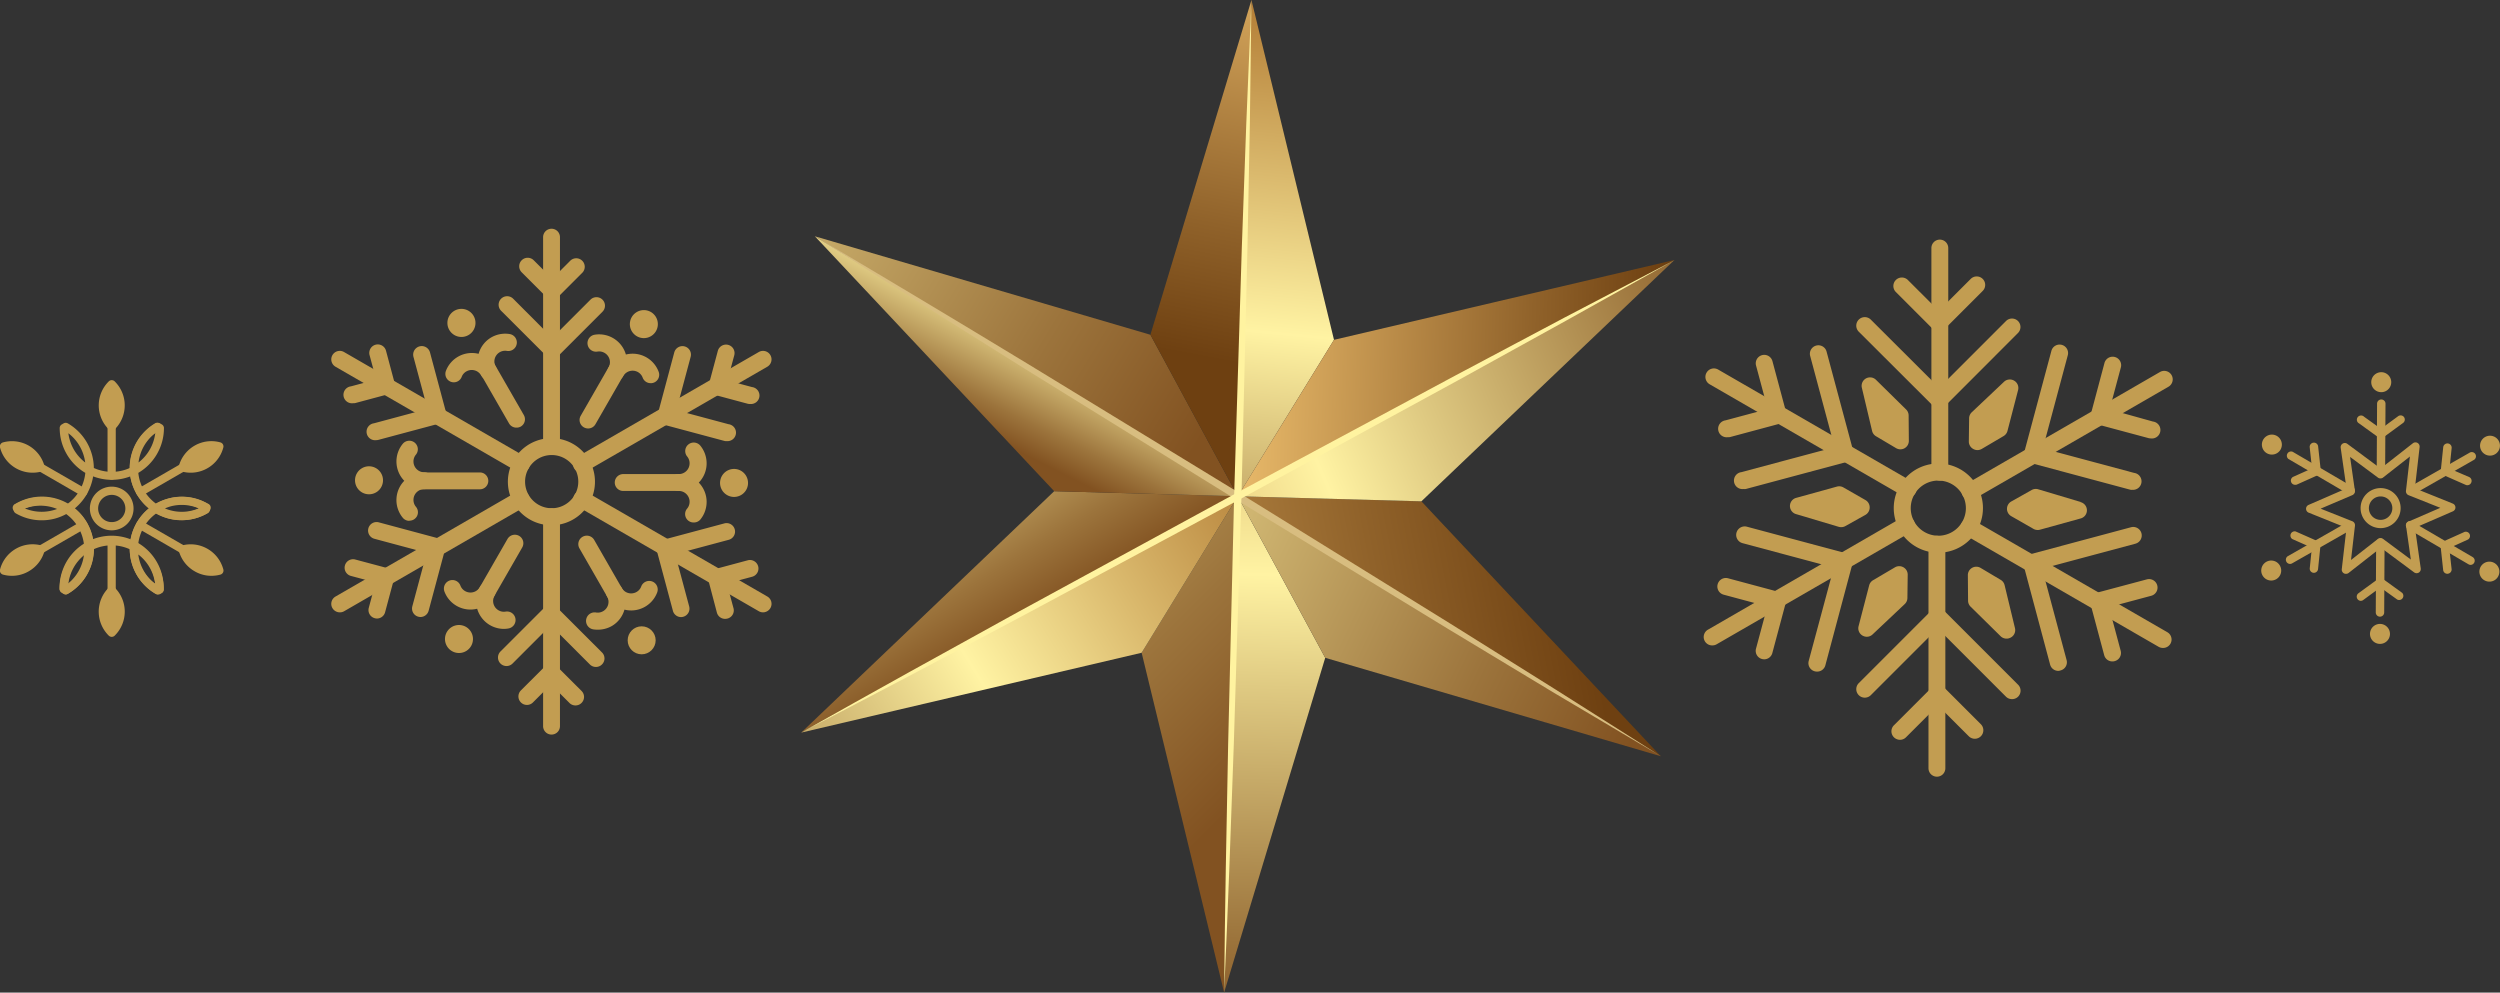 <svg xmlns="http://www.w3.org/2000/svg" xmlns:xlink="http://www.w3.org/1999/xlink" viewBox="0 0 593.03 235.45"><rect x="0" y="0" width="593.03" height="235.45" fill="#333333" stroke="none"/><defs><style>.cls-1{fill:url(#Безымянный_градиент_15);}.cls-2{fill:url(#Безымянный_градиент_10);}.cls-3{fill:url(#Безымянный_градиент_13);}.cls-4{fill:url(#Безымянный_градиент_13-2);}.cls-5{fill:url(#Безымянный_градиент_13-3);}.cls-6{fill:url(#Безымянный_градиент_15-2);}.cls-7{fill:url(#Безымянный_градиент_10-2);}.cls-8{fill:url(#Безымянный_градиент_10-3);}.cls-9{fill:url(#Безымянный_градиент_13-4);}.cls-10{fill:url(#Безымянный_градиент_13-5);}.cls-11{fill:url(#Безымянный_градиент_10-4);}.cls-12{fill:url(#Безымянный_градиент_15-3);}.cls-13{fill:#d8bd80;}.cls-14{fill:#fff3a0;}.cls-15{fill:#c29d51;}</style><linearGradient id="Безымянный_градиент_15" x1="4097.54" y1="-244.8" x2="4253.01" y2="-280.26" gradientTransform="matrix(-1, -0.03, 0.03, -1, 4478.8, 10.08)" gradientUnits="userSpaceOnUse"><stop offset="0" stop-color="#6e4011"/><stop offset="0.3" stop-color="#90622a"/><stop offset="0.96" stop-color="#e6b768"/><stop offset="1" stop-color="#ebbc6c"/></linearGradient><linearGradient id="Безымянный_градиент_10" x1="4169.58" y1="-364.52" x2="4170.49" y2="-142.67" gradientTransform="matrix(-1, -0.03, 0.03, -1, 4478.8, 10.08)" gradientUnits="userSpaceOnUse"><stop offset="0" stop-color="#825221"/><stop offset="0.12" stop-color="#9c743c"/><stop offset="0.39" stop-color="#dfca82"/><stop offset="0.51" stop-color="#fff3a3"/><stop offset="0.71" stop-color="#dab96d"/><stop offset="1" stop-color="#a66923"/></linearGradient><linearGradient id="Безымянный_градиент_13" x1="4166.19" y1="-295.26" x2="4288.02" y2="-180.7" gradientTransform="matrix(-1, -0.03, 0.03, -1, 4478.8, 10.08)" gradientUnits="userSpaceOnUse"><stop offset="0" stop-color="#825221"/><stop offset="0.24" stop-color="#9c743c"/><stop offset="0.76" stop-color="#dfca82"/><stop offset="1" stop-color="#fff3a3"/></linearGradient><linearGradient id="Безымянный_градиент_13-2" x1="4224.4" y1="-263.38" x2="4258.84" y2="-210.53" xlink:href="#Безымянный_градиент_13"/><linearGradient id="Безымянный_градиент_13-3" x1="4181.55" y1="-209.58" x2="4339.3" y2="-119.57" xlink:href="#Безымянный_градиент_13"/><linearGradient id="Безымянный_градиент_15-2" x1="4190.98" y1="-199.78" x2="4174.62" y2="-96.13" xlink:href="#Безымянный_градиент_15"/><linearGradient id="Безымянный_градиент_10-2" x1="4179.33" y1="-288.88" x2="4167.05" y2="-102.71" xlink:href="#Безымянный_градиент_10"/><linearGradient id="Безымянный_градиент_10-3" x1="4057.83" y1="-169.54" x2="4262.4" y2="-266.37" xlink:href="#Безымянный_градиент_10"/><linearGradient id="Безымянный_градиент_13-4" x1="4079.85" y1="-280.89" x2="4231.24" y2="-214.74" xlink:href="#Безымянный_градиент_13"/><linearGradient id="Безымянный_градиент_13-5" x1="4243.26" y1="-217.97" x2="4230.53" y2="-190.7" xlink:href="#Безымянный_градиент_13"/><linearGradient id="Безымянный_градиент_10-4" x1="4328.26" y1="-327.4" x2="4160.51" y2="-216.93" xlink:href="#Безымянный_градиент_10"/><linearGradient id="Безымянный_градиент_15-3" x1="4078.73" y1="-193.26" x2="4180.73" y2="-193.26" xlink:href="#Безымянный_градиент_15"/></defs><g id="Capa_2" data-name="Capa 2"><g id="Capa_1-2" data-name="Capa 1"><polygon class="cls-1" points="293.62 117.72 337.17 118.92 393.96 179.39 293.62 117.72"/><polygon class="cls-2" points="290.38 235.44 293.62 117.72 314.36 156.04 290.38 235.44"/><polygon class="cls-3" points="270.81 154.84 293.62 117.72 290.38 235.44 270.81 154.84"/><polygon class="cls-4" points="190.06 173.78 250.07 116.52 293.62 117.72 190.06 173.78"/><polygon class="cls-5" points="193.3 56.05 272.89 79.41 293.62 117.72 193.3 56.05"/><polygon class="cls-6" points="272.89 79.41 296.86 0 293.62 117.72 272.89 79.41"/><polygon class="cls-7" points="293.62 117.72 296.86 0 316.44 80.61 293.62 117.72"/><polygon class="cls-8" points="293.62 117.72 397.2 61.67 337.17 118.92 293.62 117.72"/><polygon class="cls-9" points="293.62 117.72 393.96 179.39 314.36 156.04 293.62 117.72"/><polygon class="cls-10" points="193.3 56.05 293.62 117.72 250.07 116.52 193.3 56.05"/><polygon class="cls-11" points="190.06 173.78 293.62 117.72 270.81 154.84 190.06 173.78"/><polygon class="cls-12" points="293.62 117.72 316.44 80.61 397.2 61.67 293.62 117.72"/><path class="cls-13" d="M193.29,56.05q25.36,15,50.52,30.27L294.08,117l50.06,31,24.95,15.62L394,179.39l-25.3-15-25.21-15.21-50.27-30.67-50.06-31C226.46,77.06,209.83,66.64,193.29,56.05Z"/><path class="cls-14" d="M290.38,235.45c.18-19.63.55-39.26.95-58.88l1.42-58.87,1.82-58.86,1.06-29.42L296.86,0l-.38,29.44-.57,29.44-1.42,58.87-1.82,58.85C292,196.22,291.28,215.83,290.38,235.45Z"/><path class="cls-14" d="M190.05,173.78c17.09-9.66,34.27-19.15,51.47-28.62L293.21,117l51.88-27.85,26-13.8,26.09-13.64L371.5,76.06,345.73,90.29,294,118.49l-51.89,27.85Q216.15,160.17,190.05,173.78Z"/><path class="cls-15" d="M460.15,114a2,2,0,0,1-2-2V58.84a2,2,0,0,1,4,0V112A2,2,0,0,1,460.15,114Z"/><path class="cls-15" d="M460,96.89a2,2,0,0,1-1.42-.59L440.92,78.68a2,2,0,0,1,2.86-2.86L460,92l15.86-15.86A2,2,0,0,1,478.68,79L461.4,96.3A2,2,0,0,1,460,96.89Z"/><path class="cls-15" d="M459.9,78.62a2,2,0,0,1-1.43-.59l-8.75-8.76a2,2,0,1,1,2.85-2.85l7.33,7.32,7.57-7.57A2,2,0,0,1,470.33,69l-9,9A2,2,0,0,1,459.9,78.62Z"/><path class="cls-15" d="M452.56,118a2,2,0,0,1-1-.27l-46-26.57a2,2,0,1,1,2-3.5l46,26.57a2,2,0,0,1-1,3.77Z"/><path class="cls-15" d="M413.59,116a2,2,0,0,1-.52-4l22.12-5.92-5.8-21.66a2,2,0,0,1,3.9-1l6.33,23.6a2,2,0,0,1-.21,1.53,2,2,0,0,1-1.22,1L414.11,116A2.32,2.32,0,0,1,413.59,116Z"/><path class="cls-15" d="M409.84,103.71a2,2,0,0,1-.52-4l10-2.68-2.77-10.34a2,2,0,1,1,3.9-1L423.75,98a2,2,0,0,1-.2,1.53,2,2,0,0,1-1.23.94l-11.95,3.21A1.93,1.93,0,0,1,409.84,103.71Z"/><path class="cls-15" d="M406.21,153.1a2,2,0,0,1-1-3.77l46-26.57a2,2,0,1,1,2,3.5l-46,26.57A2,2,0,0,1,406.21,153.1Z"/><path class="cls-15" d="M431,159.31a1.86,1.86,0,0,1-.52-.07,2,2,0,0,1-1.43-2.47L435,134.64l-21.66-5.8a2,2,0,0,1,1.05-3.9l23.6,6.32a2,2,0,0,1,1.43,2.48L433,157.81A2,2,0,0,1,431,159.31Z"/><path class="cls-15" d="M418.5,156.4a2.32,2.32,0,0,1-.52-.07,2,2,0,0,1-1.43-2.48l2.68-10-10.34-2.78a2,2,0,0,1,1-3.9l12.3,3.3a2,2,0,0,1,1.43,2.47l-3.21,12A2,2,0,0,1,418.5,156.4Z"/><path class="cls-15" d="M459.46,184.24a2,2,0,0,1-2-2V129.09a2,2,0,0,1,4,0v53.13A2,2,0,0,1,459.46,184.24Z"/><path class="cls-15" d="M477.25,165.84a2,2,0,0,1-1.42-.59l-16.2-16.2L443.78,164.9a2,2,0,0,1-2.86-2.85l17.28-17.28a2,2,0,0,1,2.86,0l17.62,17.62a2,2,0,0,1-1.43,3.45Z"/><path class="cls-15" d="M450.7,175.49a2.06,2.06,0,0,1-1.43-.59,2,2,0,0,1,0-2.86l9-9a2.07,2.07,0,0,1,2.85,0l8.76,8.75a2,2,0,0,1-2.86,2.86l-7.33-7.32-7.57,7.57A2,2,0,0,1,450.7,175.49Z"/><path class="cls-15" d="M513.05,153.7a2.07,2.07,0,0,1-1-.27l-46-26.57a2,2,0,1,1,2-3.5l46,26.57a2,2,0,0,1-1,3.77Z"/><path class="cls-15" d="M488.26,159.14a2,2,0,0,1-1.95-1.5L480,134a2,2,0,0,1,.2-1.54,2.05,2.05,0,0,1,1.22-.94l24.08-6.45a2,2,0,1,1,1.05,3.9l-22.13,5.93,5.8,21.66a2,2,0,0,1-1.42,2.47A2,2,0,0,1,488.26,159.14Z"/><path class="cls-15" d="M501.09,156.9a2,2,0,0,1-1.95-1.49l-3.29-12.3a2,2,0,0,1,1.43-2.48l12-3.2a2,2,0,0,1,1,3.9l-10,2.68,2.77,10.35a2,2,0,0,1-1.43,2.47A1.93,1.93,0,0,1,501.09,156.9Z"/><path class="cls-15" d="M467.38,118.58a2,2,0,0,1-1-3.77l46-26.57a2,2,0,1,1,2,3.5l-46,26.57A2,2,0,0,1,467.38,118.58Z"/><path class="cls-15" d="M505.72,116.2a1.93,1.93,0,0,1-.53-.07l-23.6-6.33a2,2,0,0,1-1.43-2.47l6.45-24.08a2,2,0,1,1,3.9,1l-5.92,22.12,21.65,5.81a2,2,0,0,1-.52,4Z"/><path class="cls-15" d="M510.2,104a2.41,2.41,0,0,1-.53-.07l-12.29-3.3A2,2,0,0,1,496,98.13l3.2-12a2,2,0,1,1,3.9,1l-2.68,10L510.72,100a2,2,0,0,1-.52,4Z"/><path class="cls-15" d="M459.8,131.11a10.58,10.58,0,1,1,10.58-10.58A10.59,10.59,0,0,1,459.8,131.11Zm0-17.11a6.54,6.54,0,1,0,6.53,6.53A6.54,6.54,0,0,0,459.8,114Z"/><path class="cls-15" d="M452.15,97.13l-7.11-7A2,2,0,0,0,441.66,92l2.42,10.21a2,2,0,0,0,.93,1.27l4.74,2.81a2,2,0,0,0,3.05-1.75l-.05-6A2,2,0,0,0,452.15,97.13Z"/><path class="cls-15" d="M443.51,120.38a2,2,0,0,0-1-1.76l-5.24-3a2,2,0,0,0-1.54-.19l-9.62,2.66a2,2,0,0,0,0,3.88l10.06,3a2.25,2.25,0,0,0,.58.08,2,2,0,0,0,1-.26l4.81-2.69A2,2,0,0,0,443.51,120.38Z"/><path class="cls-15" d="M451.52,134.57a2,2,0,0,0-2,0l-5.2,3.06a2,2,0,0,0-.93,1.23l-2.51,9.66a2,2,0,0,0,.93,2.25,2.13,2.13,0,0,0,1,.28,2,2,0,0,0,1.39-.56l7.63-7.2a2,2,0,0,0,.63-1.44l.07-5.51A2,2,0,0,0,451.52,134.57Z"/><path class="cls-15" d="M475.52,138.82a2,2,0,0,0-.93-1.27l-4.74-2.82a2,2,0,0,0-3.05,1.76l.05,6a2,2,0,0,0,.6,1.42l7.11,7a2,2,0,0,0,1.42.58,2,2,0,0,0,1-.26,2,2,0,0,0,1-2.22Z"/><path class="cls-15" d="M493.55,119.07l-10.05-3a2,2,0,0,0-1.57.17l-4.8,2.7a2,2,0,0,0,0,3.52l5.24,3a2,2,0,0,0,1,.26,2,2,0,0,0,.54-.07l9.62-2.66a2,2,0,0,0,0-3.88Z"/><path class="cls-15" d="M468.08,106.5a2,2,0,0,0,1,.27,2.09,2.09,0,0,0,1-.27l5.19-3.06a2,2,0,0,0,.93-1.23l2.51-9.66a2,2,0,0,0-.93-2.25,2,2,0,0,0-2.41.27l-7.63,7.21a2,2,0,0,0-.64,1.44l-.07,5.51A2,2,0,0,0,468.08,106.5Z"/><path class="cls-15" d="M564.78,113.28h0a1,1,0,0,1-1-1l.09-16.52a1,1,0,0,1,1-1,1,1,0,0,1,1,1l-.09,16.51A1,1,0,0,1,564.78,113.28Z"/><path class="cls-15" d="M564.71,125.28a4.75,4.75,0,1,1,4.75-4.75A4.76,4.76,0,0,1,564.71,125.28Zm0-7.52a2.78,2.78,0,1,0,2.78,2.77A2.78,2.78,0,0,0,564.71,117.76Z"/><path class="cls-15" d="M556.48,136.12A.91.91,0,0,1,556,136a1,1,0,0,1-.5-1l1.12-9.78-9-3.62a1,1,0,0,1,0-1.83l9-3.91-1.38-9.64a1,1,0,0,1,.48-1,1,1,0,0,1,1.09.06l7.9,5.86,7.66-6a1,1,0,0,1,1.09-.08,1,1,0,0,1,.5,1l-1.12,9.77,9,3.63a1,1,0,0,1,.62.91,1,1,0,0,1-.6.92l-9,3.91,1.37,9.63a1,1,0,0,1-.47,1,1,1,0,0,1-1.09-.05l-7.9-5.86-7.66,6A1,1,0,0,1,556.48,136.12Zm-6-15.46,7.54,3a1,1,0,0,1,.61,1l-.94,8.17,6.39-5a1,1,0,0,1,1.2,0l6.6,4.9-1.14-8a1,1,0,0,1,.58-1l7.55-3.27-7.54-3a1,1,0,0,1-.61-1l.94-8.17-6.39,5a1,1,0,0,1-1.2,0l-6.6-4.9,1.14,8a1,1,0,0,1-.58,1.05Z"/><path class="cls-15" d="M564.75,103.93a.94.94,0,0,1-.58-.19l-4.55-3.29a1,1,0,1,1,1.16-1.6l4,2.87,4.1-3a1,1,0,0,1,1.38.22,1,1,0,0,1-.21,1.38l-4.68,3.42A1,1,0,0,1,564.75,103.93Z"/><path class="cls-15" d="M557.61,117.35a1,1,0,0,1-.5-.13l-14.26-8.34a1,1,0,0,1,1-1.71l14.26,8.34a1,1,0,0,1,.35,1.35A1,1,0,0,1,557.61,117.35Z"/><path class="cls-15" d="M544.37,115a1,1,0,0,1-.4-1.89l4.46-2-.54-5a1,1,0,0,1,2-.21l.63,5.76a1,1,0,0,1-.58,1l-5.13,2.3A1.1,1.1,0,0,1,544.37,115Z"/><path class="cls-15" d="M543.2,133.77a1,1,0,0,1-.49-1.85l14.35-8.18a1,1,0,0,1,1,1.72l-14.35,8.18A1,1,0,0,1,543.2,133.77Z"/><path class="cls-15" d="M548.89,135.88h-.1a1,1,0,0,1-.89-1.08l.5-4.87-4.64-2.06a1,1,0,0,1,.8-1.8l5.3,2.34a1,1,0,0,1,.58,1l-.57,5.59A1,1,0,0,1,548.89,135.88Z"/><path class="cls-15" d="M564.56,146.28h0a1,1,0,0,1-1-1l.09-16.51a1,1,0,0,1,1-1h0a1,1,0,0,1,1,1l-.09,16.51A1,1,0,0,1,564.56,146.28Z"/><path class="cls-15" d="M560,142.53a1,1,0,0,1-.58-1.78l4.68-3.42a1,1,0,0,1,1.16,0l4.55,3.29a1,1,0,0,1-1.16,1.6l-4-2.87-4.09,3A1,1,0,0,1,560,142.53Z"/><path class="cls-15" d="M586.08,134a1,1,0,0,1-.5-.13l-14.26-8.34a1,1,0,1,1,1-1.71l14.25,8.34a1,1,0,0,1-.49,1.84Z"/><path class="cls-15" d="M580.55,136.11a1,1,0,0,1-1-.88l-.62-5.76a1,1,0,0,1,.58-1l5.12-2.3a1,1,0,0,1,.81,1.81L581,130l.55,5a1,1,0,0,1-.88,1.09Z"/><path class="cls-15" d="M571.88,117.46a1,1,0,0,1-.49-1.85l14.35-8.18a1,1,0,1,1,1,1.72l-14.35,8.18A1,1,0,0,1,571.88,117.46Z"/><path class="cls-15" d="M564.87,88.29a2.37,2.37,0,1,0,2.36,2.37A2.37,2.37,0,0,0,564.87,88.29Z"/><path class="cls-15" d="M540.1,103.41a2.37,2.37,0,0,0-3.47,2.67,2.34,2.34,0,0,0,2.28,1.75,2.2,2.2,0,0,0,.62-.08,2.34,2.34,0,0,0,1.44-1.1A2.38,2.38,0,0,0,540.1,103.41Z"/><path class="cls-15" d="M539.38,133.05a2.37,2.37,0,1,0-1.23,4.58,2.57,2.57,0,0,0,.62.08,2.38,2.38,0,0,0,1.18-.32,2.36,2.36,0,0,0,.86-3.23A2.35,2.35,0,0,0,539.38,133.05Z"/><path class="cls-15" d="M564.56,148a2.37,2.37,0,1,0,2.37,2.37A2.38,2.38,0,0,0,564.56,148Z"/><path class="cls-15" d="M591.7,133.55a2.37,2.37,0,1,0-1.19,4.42,2.25,2.25,0,0,0,.62-.08,2.3,2.3,0,0,0,1.43-1.1,2.37,2.37,0,0,0-.86-3.24Z"/><path class="cls-15" d="M590.05,108a2.64,2.64,0,0,0,.62.08,2.36,2.36,0,1,0-.62-.08Z"/><path class="cls-15" d="M585.27,115.1a.93.93,0,0,1-.4-.09l-5.3-2.34a1,1,0,0,1-.59-1l.58-5.58a1,1,0,0,1,2,.2l-.5,4.87,4.65,2a1,1,0,0,1,.5,1.31A1,1,0,0,1,585.27,115.1Z"/><path class="cls-15" d="M26.51,125.8a5.18,5.18,0,1,1,5.17-5.18A5.18,5.18,0,0,1,26.51,125.8Zm0-8.41a3.23,3.23,0,1,0,3.23,3.23A3.24,3.24,0,0,0,26.51,117.39Z"/><path class="cls-15" d="M15.58,141a1,1,0,0,1-.49-1.82,10.4,10.4,0,0,0-10.4-18,1,1,0,1,1-1-1.68,12.35,12.35,0,1,1,12.35,21.39A1,1,0,0,1,15.58,141Z"/><path class="cls-15" d="M37.88,140.78a1,1,0,0,1-1-1,10.41,10.41,0,1,0-20.81,0,1,1,0,0,1-1.94,0,12.35,12.35,0,1,1,24.69,0A1,1,0,0,1,37.88,140.78Z"/><path class="cls-15" d="M37.43,141a1,1,0,0,1-.49-.13,12.35,12.35,0,0,1,3-22.62,12.23,12.23,0,0,1,9.37,1.23,1,1,0,1,1-1,1.68,10.4,10.4,0,1,0-10.4,18,1,1,0,0,1-.49,1.82Z"/><path class="cls-15" d="M43.14,123.38a12.71,12.71,0,0,1-3.22-.42,12.35,12.35,0,0,1-3-22.62,1,1,0,0,1,1,1.68,10.4,10.4,0,1,0,10.4,18,1,1,0,0,1,1.33.36,1,1,0,0,1-.36,1.32A12.24,12.24,0,0,1,43.14,123.38Z"/><path class="cls-15" d="M37.43,141a1.05,1.05,0,0,1-.49-.13,12.38,12.38,0,0,1-6.17-10.59,10.35,10.35,0,0,0-8.53,0,12.38,12.38,0,0,1-6.17,10.59,1,1,0,0,1-1,0l-.45-.26a1,1,0,0,1-.48-.84,12.35,12.35,0,0,1,6.09-10.65A10.46,10.46,0,0,0,18.9,125,10.33,10.33,0,0,0,16,121.78,12.62,12.62,0,0,1,13.09,123a12.28,12.28,0,0,1-9.37-1.24,1,1,0,0,1-.49-.84v-.52a1,1,0,0,1,.49-.84,12.34,12.34,0,0,1,12.25,0,10.4,10.4,0,0,0,4.27-7.39,12.35,12.35,0,0,1-6.08-10.64,1,1,0,0,1,.48-.84l.45-.26a1,1,0,0,1,1,0,12.38,12.38,0,0,1,6.17,10.58,10.35,10.35,0,0,0,8.53,0,12.38,12.38,0,0,1,6.17-10.58,1,1,0,0,1,1,0l.45.26a1,1,0,0,1,.48.84,12.35,12.35,0,0,1-6.08,10.64,10.33,10.33,0,0,0,1.34,4.15A10.54,10.54,0,0,0,37,119.47a12.44,12.44,0,0,1,2.9-1.18,12.23,12.23,0,0,1,9.37,1.23,1,1,0,0,1,.49.84v.52a1,1,0,0,1-.49.84A12.28,12.28,0,0,1,39.92,123a13.37,13.37,0,0,1-2.9-1.18,10.41,10.41,0,0,0-4.25,7.39,12.34,12.34,0,0,1,6.08,10.64,1,1,0,0,1-.48.84l-.45.26A1.05,1.05,0,0,1,37.43,141Zm-17.22-9.51a10.4,10.4,0,0,0-4,7,10.33,10.33,0,0,0,3.76-5.59A11.2,11.2,0,0,0,20.21,131.53Zm12.59,0a10.42,10.42,0,0,0,4,7A10.42,10.42,0,0,0,32.8,131.53Zm-15.13-10.9A12.08,12.08,0,0,1,20.59,124a12.48,12.48,0,0,1,1.5,4.23,12.44,12.44,0,0,1,8.83,0,12.39,12.39,0,0,1,4.41-7.65A12.39,12.39,0,0,1,30.92,113a12.3,12.3,0,0,1-8.83,0,12.4,12.4,0,0,1-4.42,7.66Zm21.42,0a10.07,10.07,0,0,0,1.34.46,10.32,10.32,0,0,0,6.72-.46,10.32,10.32,0,0,0-6.72-.46A11.74,11.74,0,0,0,39.09,120.62Zm-33.23,0a10.4,10.4,0,0,0,8.05,0A10.4,10.4,0,0,0,5.86,120.62Zm31-17.88a10.42,10.42,0,0,0-4,7A10.4,10.4,0,0,0,36.83,102.74Zm-20.65,0a10.4,10.4,0,0,0,4,7A10.42,10.42,0,0,0,16.18,102.74Z"/><path class="cls-15" d="M26.51,113.79a1,1,0,0,1-1-1V101.18a1,1,0,0,1,1.95,0v11.63A1,1,0,0,1,26.51,113.79Z"/><path class="cls-15" d="M19.74,117.69a.94.94,0,0,1-.48-.13L9.18,111.74a1,1,0,0,1-.49-.84,1.09,1.09,0,0,1,.13-.49,1,1,0,0,1,1.33-.35l10.08,5.82a1,1,0,0,1,.49.84,1,1,0,0,1-.13.48A1,1,0,0,1,19.74,117.69Z"/><path class="cls-15" d="M9.67,131.32a1,1,0,0,1-.85-.49,1.05,1.05,0,0,1-.13-.49,1,1,0,0,1,.49-.84l10.08-5.82a1,1,0,0,1,1.33.36,1,1,0,0,1,.13.48,1,1,0,0,1-.49.85l-10.08,5.82A1,1,0,0,1,9.67,131.32Z"/><path class="cls-15" d="M26.51,141a1,1,0,0,1-1-1V128.43a1,1,0,0,1,1.95,0v11.64A1,1,0,0,1,26.51,141Z"/><path class="cls-15" d="M43.34,131.32a1,1,0,0,1-.48-.13l-10.08-5.82a1,1,0,0,1-.49-.85,1,1,0,0,1,.13-.48,1,1,0,0,1,1.33-.36l10.08,5.82a1,1,0,0,1,.49.84,1.05,1.05,0,0,1-.13.49A1,1,0,0,1,43.34,131.32Z"/><path class="cls-15" d="M33.27,117.69a1,1,0,0,1-.85-.49,1,1,0,0,1-.13-.48,1,1,0,0,1,.49-.84l10.08-5.82a1,1,0,0,1,1.33.35,1.09,1.09,0,0,1,.13.49,1,1,0,0,1-.49.84l-10.08,5.82A.94.94,0,0,1,33.27,117.69Z"/><path class="cls-15" d="M25.82,90.45a8,8,0,0,0,0,11.42,1,1,0,0,0,1.37,0,8,8,0,0,0,0-11.42A1,1,0,0,0,25.82,90.45Z"/><path class="cls-15" d="M6.85,105.73a8,8,0,0,0-6.13-.79A1,1,0,0,0,0,106.13a8,8,0,0,0,7.75,6,8.18,8.18,0,0,0,2.14-.29,1,1,0,0,0,.69-1.19A8,8,0,0,0,6.85,105.73Z"/><path class="cls-15" d="M9.92,129.41A8,8,0,0,0,0,135.12a1,1,0,0,0,.69,1.18,8.18,8.18,0,0,0,2.14.29,7.87,7.87,0,0,0,4-1.08,8,8,0,0,0,3.76-4.92A1,1,0,0,0,9.92,129.41Z"/><path class="cls-15" d="M25.82,139.37a8,8,0,0,0,0,11.43,1,1,0,0,0,1.37,0,8,8,0,0,0,0-11.43A1,1,0,0,0,25.82,139.37Z"/><path class="cls-15" d="M49.23,130.19a8,8,0,0,0-6.14-.78,1,1,0,0,0-.69,1.18,8,8,0,0,0,3.76,4.92,7.87,7.87,0,0,0,4,1.08,8.18,8.18,0,0,0,2.14-.29,1,1,0,0,0,.69-1.18A8,8,0,0,0,49.23,130.19Z"/><path class="cls-15" d="M43.09,111.84a8.18,8.18,0,0,0,2.14.29,8,8,0,0,0,7.75-6,1,1,0,0,0-.69-1.19,8,8,0,0,0-9.89,5.71A1,1,0,0,0,43.09,111.84Z"/><path class="cls-15" d="M130.85,124.6a10.39,10.39,0,0,1-9-5.18h0a10.33,10.33,0,1,1,9,5.18Zm0-16.66a6.31,6.31,0,0,0-5.45,9.46h0a6.31,6.31,0,1,0,5.45-9.46Z"/><path class="cls-15" d="M107.66,90.69A2,2,0,0,1,105.77,88a6.59,6.59,0,0,1,7.76-4.07,6.54,6.54,0,0,1,3-3.89,6.61,6.61,0,0,1,4.37-.8,2,2,0,1,1-.65,4,2.55,2.55,0,0,0-2.63,3.8,2.07,2.07,0,0,1,.27,1,2,2,0,0,1-3.77,1,2.56,2.56,0,0,0-3.5-.93,2.48,2.48,0,0,0-1.11,1.31A2,2,0,0,1,107.66,90.69Z"/><path class="cls-15" d="M122.5,101.44a2,2,0,0,1-1.75-1l-7-12.18a2,2,0,0,1,3.5-2l7,12.18a2,2,0,0,1-.74,2.76A2,2,0,0,1,122.5,101.44Z"/><path class="cls-15" d="M97.1,123.55a2,2,0,0,1-1.57-.75,6.57,6.57,0,0,1,.37-8.75,6.59,6.59,0,0,1-.37-8.76,2,2,0,1,1,3.13,2.56,2.51,2.51,0,0,0-.58,1.62,2.56,2.56,0,0,0,2.56,2.56,2,2,0,0,1,0,4,2.56,2.56,0,0,0-2.56,2.56,2.53,2.53,0,0,0,.58,1.62,2,2,0,0,1-1.56,3.3Z"/><path class="cls-15" d="M113.83,116.07H99.76a2,2,0,0,1,0-4h14.07a2,2,0,0,1,0,4Z"/><path class="cls-15" d="M119.54,149.18a6.61,6.61,0,0,1-6.35-4.78,6.59,6.59,0,0,1-7.76-4.07,2,2,0,0,1,3.78-1.43,2.5,2.5,0,0,0,1.11,1.31,2.56,2.56,0,0,0,3.5-.93,2,2,0,0,1,3.77,1,2.07,2.07,0,0,1-.27,1,2.55,2.55,0,0,0,.93,3.49,2.51,2.51,0,0,0,1.69.31,2,2,0,0,1,.66,4A6.32,6.32,0,0,1,119.54,149.18Z"/><path class="cls-15" d="M115.12,143.07a2,2,0,0,1-1-.27,2,2,0,0,1-.74-2.76l7-12.18a2,2,0,1,1,3.5,2l-7,12.18A2,2,0,0,1,115.12,143.07Z"/><path class="cls-15" d="M141.78,149.37a6.31,6.31,0,0,1-1.06-.08,2,2,0,0,1,.65-4,2.56,2.56,0,0,0,2.89-1.86,2.56,2.56,0,0,0-.26-1.95,2,2,0,0,1-.27-1,2,2,0,0,1,3.77-1,2.56,2.56,0,0,0,3.5.94,2.51,2.51,0,0,0,1.11-1.31,2,2,0,0,1,3.78,1.43,6.59,6.59,0,0,1-7.76,4.07,6.54,6.54,0,0,1-3,3.89A6.67,6.67,0,0,1,141.78,149.37Z"/><path class="cls-15" d="M146.2,143.27a2,2,0,0,1-1.75-1l-7-12.19a2,2,0,1,1,3.5-2l7,12.19a2,2,0,0,1-.74,2.76A2.07,2.07,0,0,1,146.2,143.27Z"/><path class="cls-15" d="M164.56,123.94a2,2,0,0,1-1.56-3.3,2.51,2.51,0,0,0,.58-1.62,2.56,2.56,0,0,0-2.56-2.56,2,2,0,1,1,0-4,2.56,2.56,0,0,0,2.56-2.56,2.51,2.51,0,0,0-.58-1.62,2,2,0,0,1,3.13-2.56,6.64,6.64,0,0,1,1.49,4.18,6.57,6.57,0,0,1-1.86,4.58,6.57,6.57,0,0,1,1.86,4.58,6.64,6.64,0,0,1-1.49,4.18A2,2,0,0,1,164.56,123.94Z"/><path class="cls-15" d="M161.9,116.46H147.83a2,2,0,0,1,0-4H161.9a2,2,0,0,1,0,4Z"/><path class="cls-15" d="M154.34,90.89a2,2,0,0,1-1.89-1.31,2.54,2.54,0,0,0-1.11-1.31,2.58,2.58,0,0,0-3.5.94,2,2,0,0,1-3.77-1,2.07,2.07,0,0,1,.27-1,2.56,2.56,0,0,0-2.63-3.81,2,2,0,1,1-.65-4,6.6,6.6,0,0,1,7.41,4.7,6.58,6.58,0,0,1,7.76,4.06,2,2,0,0,1-1.89,2.74Z"/><path class="cls-15" d="M139.5,101.64a2.07,2.07,0,0,1-1-.27,2,2,0,0,1-.74-2.76l7-12.19a2,2,0,1,1,3.5,2l-7,12.19A2,2,0,0,1,139.5,101.64Z"/><path class="cls-15" d="M130.83,107.94a2,2,0,0,1-2-2V56.26a2,2,0,1,1,4,0v49.66A2,2,0,0,1,130.83,107.94Z"/><path class="cls-15" d="M131,85a2,2,0,0,1-1.43-.59L118.87,73.72a2,2,0,0,1,2.86-2.86L131,80.15l9.06-9.06a2,2,0,0,1,2.86,2.85l-10.5,10.5A2,2,0,0,1,131,85Z"/><path class="cls-15" d="M131,71a2,2,0,0,1-1.43-.59l-5.82-5.82a2,2,0,0,1,2.86-2.85L131,66.13l4.26-4.27a2,2,0,1,1,2.86,2.85l-5.7,5.7A2,2,0,0,1,131,71Z"/><path class="cls-15" d="M123.62,112.1a2,2,0,0,1-1-.27L79.6,87a2,2,0,1,1,2-3.5l43,24.83a2,2,0,0,1-1,3.77Z"/><path class="cls-15" d="M89.23,104.41a2,2,0,0,1-.52-4L101.4,97,98.08,84.65A2,2,0,0,1,102,83.6l3.84,14.34a2,2,0,0,1-1.43,2.48l-14.64,3.92A1.93,1.93,0,0,1,89.23,104.41Z"/><path class="cls-15" d="M83.75,95.65a2,2,0,0,1-.52-4l6-1.6-1.57-5.83a2,2,0,0,1,3.91-1L93.65,91a2,2,0,0,1-1.43,2.48l-7.94,2.13A2.49,2.49,0,0,1,83.75,95.65Z"/><path class="cls-15" d="M80.61,145.26a2.05,2.05,0,0,1-1.75-1,2,2,0,0,1,.74-2.76l43-24.84a2,2,0,0,1,2,3.5L81.62,145A2,2,0,0,1,80.61,145.26Z"/><path class="cls-15" d="M99.77,146.36a1.93,1.93,0,0,1-.53-.07,2,2,0,0,1-1.43-2.47l3.4-12.69-12.38-3.32a2,2,0,0,1,1-3.91l14.34,3.85a2,2,0,0,1,1.23.94,2,2,0,0,1,.2,1.53l-3.92,14.64A2,2,0,0,1,99.77,146.36Z"/><path class="cls-15" d="M89.44,146.72a1.93,1.93,0,0,1-.53-.07,2,2,0,0,1-1.43-2.47l1.61-6-5.83-1.56a2,2,0,1,1,1-3.9l7.79,2.08a2,2,0,0,1,1.22.95,2,2,0,0,1,.21,1.53l-2.13,7.95A2,2,0,0,1,89.44,146.72Z"/><path class="cls-15" d="M130.83,174.25a2,2,0,0,1-2-2V122.57a2,2,0,1,1,4,0v49.66A2,2,0,0,1,130.83,174.25Z"/><path class="cls-15" d="M141.36,158.21a2,2,0,0,1-1.43-.59l-9.29-9.29-9.06,9.07a2,2,0,0,1-2.86-2.86l10.49-10.49a2,2,0,0,1,2.86,0l10.72,10.71a2,2,0,0,1,0,2.86A2,2,0,0,1,141.36,158.21Z"/><path class="cls-15" d="M136.51,167.34a2,2,0,0,1-1.43-.59l-4.39-4.39-4.27,4.27a2,2,0,0,1-2.85-2.86l5.7-5.69a2,2,0,0,1,2.85,0l5.82,5.81a2,2,0,0,1,0,2.86A2,2,0,0,1,136.51,167.34Z"/><path class="cls-15" d="M181,145.26a2,2,0,0,1-1-.27l-43-24.84a2,2,0,1,1,2-3.5l43,24.84a2,2,0,0,1,.74,2.76A2.05,2.05,0,0,1,181,145.26Z"/><path class="cls-15" d="M161.62,146.38a2,2,0,0,1-2-1.5l-3.84-14.34a2,2,0,0,1,1.43-2.47l14.64-3.92a2,2,0,1,1,1,3.9l-12.69,3.4,3.32,12.39a2,2,0,0,1-1.43,2.47A1.93,1.93,0,0,1,161.62,146.38Z"/><path class="cls-15" d="M172,146.8a2,2,0,0,1-1.95-1.5L168,137.51a2,2,0,0,1,.2-1.53,2,2,0,0,1,1.23-.94l7.94-2.13a2,2,0,1,1,1.05,3.9l-6,1.61,1.57,5.83a2,2,0,0,1-1.43,2.48A2.41,2.41,0,0,1,172,146.8Z"/><path class="cls-15" d="M138,112.1a2,2,0,0,1-1-3.77L180,83.5a2,2,0,0,1,2,3.5l-43,24.83A2,2,0,0,1,138,112.1Z"/><path class="cls-15" d="M172.31,104.65a1.86,1.86,0,0,1-.52-.07l-14.34-3.84a2,2,0,0,1-1.23-.94,2,2,0,0,1-.2-1.53l3.92-14.65a2,2,0,0,1,3.9,1l-3.4,12.69,12.39,3.32a2,2,0,0,1-.52,4Z"/><path class="cls-15" d="M177.88,95.84a2.49,2.49,0,0,1-.53-.07l-7.78-2.09a2,2,0,0,1-1.43-2.47l2.13-7.95a2,2,0,1,1,3.91,1l-1.61,6,5.83,1.56a2,2,0,0,1-.52,4Z"/><path class="cls-15" d="M109.45,73.27a3.33,3.33,0,1,1-3.32,3.32A3.33,3.33,0,0,1,109.45,73.27Z"/><path class="cls-15" d="M84.66,112.27a3.32,3.32,0,1,1,1.22,4.54A3.33,3.33,0,0,1,84.66,112.27Z"/><path class="cls-15" d="M106,153.24a3.32,3.32,0,1,1,4.53,1.22A3.32,3.32,0,0,1,106,153.24Z"/><circle class="cls-15" cx="152.21" cy="151.89" r="3.32"/><path class="cls-15" d="M177,116.22a3.32,3.32,0,1,1-1.22-4.54A3.33,3.33,0,0,1,177,116.22Z"/><path class="cls-15" d="M155.62,75.25A3.32,3.32,0,1,1,151.09,74,3.31,3.31,0,0,1,155.62,75.25Z"/></g></g></svg>
